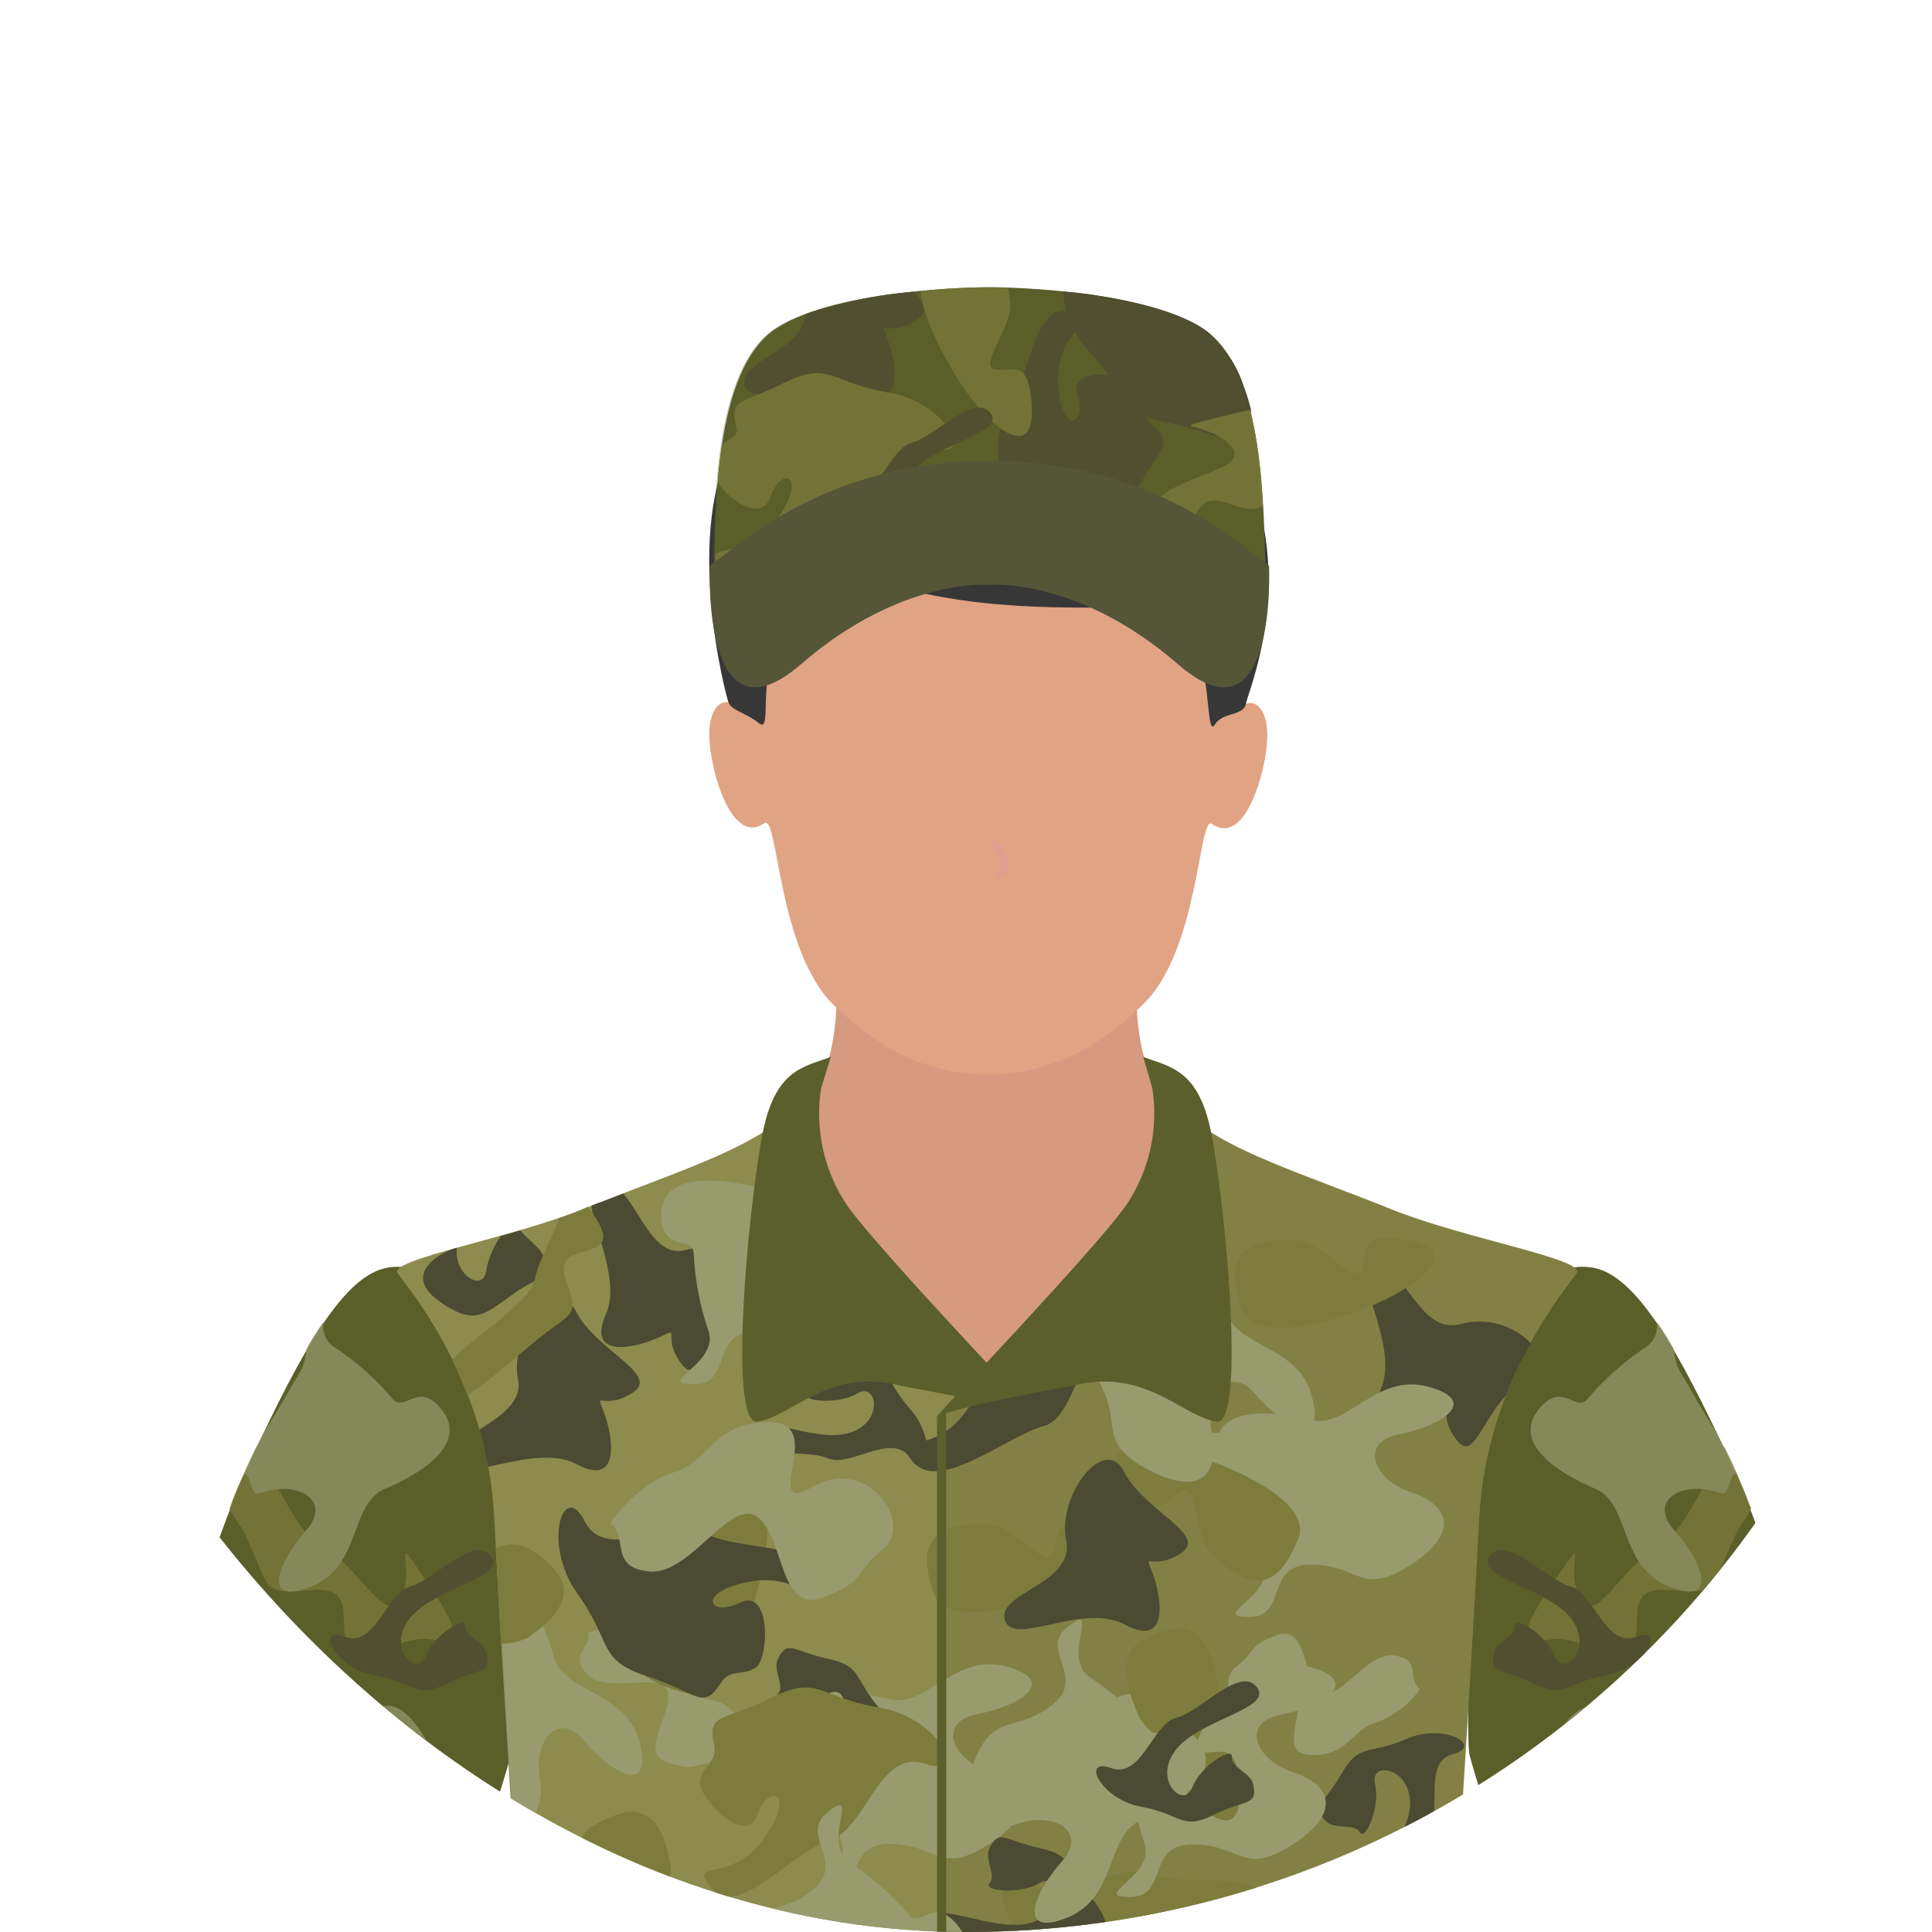 <svg width="200" height="200" viewBox="0 0 200 200" fill="none" xmlns="http://www.w3.org/2000/svg">
<g clip-path="url(#clip0_114_66)">
<path d="M157.73 274.11C157.82 267.54 161.22 243.6 163.65 216.23C163.65 216.23 153.78 188.05 152.15 181.75C151.66 180.68 152.15 151.81 154.64 145.93C158.01 138.24 158.46 130.3 164.76 131.21C169.37 131.87 173.76 139.8 179.07 151.21C183.45 160.59 188 177.34 190.89 185.21L191.75 187.03C194.69 195.76 194.25 199.63 195.25 204.2C195.91 207.08 194.44 225.2 194 232.99C193.54 242.18 190.38 278.1 185.2 282.24L159.94 277C159.306 276.827 158.746 276.45 158.347 275.928C157.948 275.406 157.731 274.767 157.73 274.11Z" fill="#5A5F2B"/>
<path d="M172.07 200.85C169.89 199.46 164.52 201.26 164.77 199.6C165.02 197.94 167.77 196.6 162.52 194.25C157.27 191.9 158.86 197.68 162.14 202.48C165.42 207.28 169.97 212.05 172.74 209.88C175.51 207.71 178.39 204.87 172.07 200.85Z" fill="#7D7C3D"/>
<path d="M160.93 163.64C164.83 157.9 161.88 162.09 163.51 165.39C165.14 168.69 168.06 161.78 171.51 160.32C173.83 159.32 176.51 153.47 178.51 149.8C179.538 151.871 180.46 153.994 181.27 156.16C180.71 157.41 180.12 157.83 179.56 159.08C177.07 164.55 177.96 165.08 172.87 164.61C167.78 164.14 170.38 168.35 168.87 170.53C167.36 172.71 163.81 169.29 160.64 169.7C157.47 170.11 157 169.37 160.93 163.64Z" fill="#7D7C3D"/>
<path d="M154.62 171.16C154.87 169.91 156.97 169.37 156.82 168.29C156.67 167.21 160.08 169.16 160.93 171.44C161.78 173.72 165.07 170.73 162.64 167.54C160.21 164.35 152.5 163.31 154.24 161.07C155.98 158.83 160.1 163.56 162.57 164.23C165.04 164.9 166.16 170.58 169.34 169.44C172.52 168.3 170.43 172.68 166.23 173.44C162.03 174.2 162.05 175.93 158.74 174.28C155.43 172.63 154.17 173.4 154.62 171.16Z" fill="#4B4A33"/>
<path d="M159.21 146C161.7 142.73 163.14 146.42 164.4 144.75C166.172 142.67 168.233 140.855 170.52 139.36C170.89 139.069 171.177 138.686 171.353 138.249C171.528 137.812 171.586 137.336 171.52 136.87C172.171 137.765 172.759 138.704 173.28 139.68C173.33 140.366 173.486 141.041 173.74 141.68C174.13 142.36 174.68 143.25 175.07 143.93C177.07 147.55 177.77 148 179.73 152.53C178.87 152.67 179.16 155.02 178 154.53C174.14 153.19 170.51 155.31 173.35 158.45C176.19 161.59 178.05 166.32 172.8 164.24C167.55 162.16 168.8 155.76 165.22 154.15C160.93 152.36 156.67 149.3 159.21 146Z" fill="#979B6E"/>
<path d="M169.79 186C170.11 181.81 179.09 184.44 182.65 183.2C185.04 182.35 187.81 184.01 190.77 184.53C190.86 185.14 191.9 187.35 192.33 188.69L192.39 188.85C192.817 190.163 193.171 191.498 193.45 192.85C190.27 196.38 190.96 198.1 185.97 198.75C180.55 199.47 179.64 201.32 178.36 198.15C177.64 196.38 176.01 197.01 174.96 195.78C173.91 194.55 174.96 187.45 177.89 189.54C180.82 191.63 182.63 189.1 177.05 187.13C171.47 185.16 169.45 190.14 169.79 186Z" fill="#4B4A33"/>
<path d="M184 180.48C183.69 177.91 178.91 174.9 180.4 174C181.89 173.1 184.58 174.46 183.12 168.86C181.66 163.26 178.12 168.21 176.49 173.78C174.86 179.35 174 185.9 177.49 186.68C180.98 187.46 184.88 188 184 180.48Z" fill="#7D7C3D"/>
<path d="M156.79 196.28C157.57 193.79 161.93 194.94 161.6 190.59C161.23 185.7 157.86 185.69 160.8 180.29C163.74 174.89 166.7 175.95 168.29 179.72C169.88 183.49 173.85 184.72 174.29 180.55C174.73 176.38 177 171.82 178.96 177.08C180.92 182.34 175.3 185.7 176.53 189.46C178.01 193.97 178.53 199.15 174.44 199.46C170.35 199.77 172.12 196.26 170.06 196.41C167.323 196.496 164.587 196.183 161.94 195.48C159.76 194.98 158.35 197.56 157.53 198.48C157.32 197.93 157 196.79 156.79 196.28Z" fill="#979B6E"/>
<path opacity="0.3" d="M157.73 274.11C157.82 267.54 161.22 243.6 163.65 216.23C163.65 216.23 153.78 188.05 152.15 181.75C151.66 180.68 152.15 151.81 154.64 145.93C158.01 138.24 158.46 130.3 164.76 131.21C169.37 131.87 173.76 139.8 179.07 151.21C183.45 160.59 188 177.34 190.89 185.21L191.75 187.03C194.69 195.76 194.25 199.63 195.25 204.2C195.91 207.08 194.44 225.2 194 232.99C193.54 242.18 190.38 278.1 185.2 282.24L159.94 277C159.306 276.827 158.746 276.45 158.347 275.928C157.948 275.406 157.731 274.767 157.73 274.11Z" fill="#5A5F2B"/>
<path d="M47.26 274.11C47.18 267.54 43.77 243.6 41.35 216.23C41.35 216.23 51.22 188.05 52.86 181.75C53.33 180.68 52.86 151.81 50.36 145.93C46.99 138.24 46.54 130.3 40.24 131.21C35.64 131.87 31.24 139.8 25.94 151.21C21.56 160.59 17 177.34 14.12 185.21L13.26 187C10.33 195.73 10.77 199.6 9.77 204.17C9.11 207.05 10.57 225.17 11.02 232.96C11.49 242.15 14.63 278.07 19.82 282.21L44.91 277C45.57 276.854 46.161 276.488 46.588 275.964C47.014 275.439 47.251 274.786 47.26 274.11Z" fill="#5A5F2B"/>
<path d="M32.93 200.85C35.12 199.46 40.42 201.26 40.22 199.6C40.02 197.94 37.22 196.6 42.48 194.25C47.74 191.9 46.13 197.68 42.86 202.48C39.59 207.28 35.03 212.05 32.26 209.88C29.49 207.71 26.57 204.87 32.93 200.85Z" fill="#7D7C3D"/>
<path d="M44.11 163.64C40.22 157.9 43.11 162.09 41.53 165.39C39.95 168.69 36.98 161.78 33.53 160.32C31.22 159.32 28.53 153.47 26.53 149.8C25.62 151.88 24.73 153.39 23.77 156.16C24.34 157.41 24.93 157.83 25.49 159.08C27.99 164.55 27.08 165.08 32.18 164.61C37.28 164.14 34.67 168.35 36.18 170.53C37.69 172.71 41.24 169.29 44.42 169.7C47.6 170.11 48 169.37 44.11 163.64Z" fill="#7D7C3D"/>
<path d="M50.37 171.16C50.12 169.91 48.03 169.37 48.17 168.29C48.31 167.21 44.92 169.16 44.07 171.44C43.22 173.72 39.92 170.73 42.42 167.54C44.92 164.35 52.54 163.31 50.81 161.07C49.08 158.83 44.95 163.56 42.47 164.23C39.99 164.9 38.88 170.58 35.72 169.44C32.56 168.3 34.62 172.68 38.82 173.44C43.02 174.2 42.99 175.93 46.31 174.28C49.63 172.63 50.82 173.4 50.37 171.16Z" fill="#4B4A33"/>
<path d="M45.78 146C43.29 142.73 41.87 146.42 40.59 144.75C38.823 142.665 36.761 140.85 34.47 139.36C34.098 139.071 33.809 138.688 33.633 138.25C33.457 137.813 33.401 137.336 33.47 136.87C32.819 137.772 32.231 138.717 31.71 139.7C31.666 140.387 31.51 141.063 31.25 141.7C30.86 142.39 30.3 143.27 29.91 143.96C27.91 147.58 27.21 148.03 25.25 152.55C26.11 152.69 25.82 155.05 26.98 154.55C30.85 153.2 34.47 155.32 31.65 158.47C28.83 161.62 26.94 166.34 32.18 164.25C37.42 162.16 36.18 155.77 39.76 154.16C44.1 152.36 48.32 149.3 45.78 146Z" fill="#979B6E"/>
<path d="M35.22 186C34.88 181.81 25.9 184.44 22.36 183.2C19.95 182.35 17.19 184.01 14.22 184.53C14.15 185.14 13.1 187.35 12.67 188.69C12.645 188.741 12.625 188.795 12.61 188.85C12.177 190.161 11.823 191.497 11.55 192.85C14.72 196.38 14.05 198.1 19.04 198.75C24.46 199.47 25.37 201.32 26.65 198.15C27.37 196.38 28.99 197.01 30.05 195.78C31.11 194.55 30.05 187.45 27.12 189.54C24.19 191.63 22.38 189.1 27.97 187.13C33.56 185.16 35.54 190.14 35.22 186Z" fill="#4B4A33"/>
<path d="M21 180.48C21.3 177.91 26.09 174.9 24.61 174C23.13 173.1 20.41 174.46 21.89 168.86C23.37 163.26 26.89 168.21 28.51 173.78C30.13 179.35 31.01 185.9 27.51 186.68C24.01 187.46 20.11 188 21 180.48Z" fill="#7D7C3D"/>
<path d="M48.2 196.28C47.43 193.79 43.06 194.94 43.4 190.59C43.77 185.7 47.14 185.69 44.19 180.29C41.24 174.89 38.3 175.95 36.7 179.72C35.1 183.49 31.13 184.72 30.7 180.55C30.27 176.38 28 171.82 26 177.08C24 182.34 29.67 185.7 28.43 189.46C26.96 193.97 26.43 199.15 30.53 199.46C34.63 199.77 32.83 196.26 34.91 196.41C37.641 196.497 40.37 196.184 43.01 195.48C45.2 194.98 46.61 197.56 47.44 198.48C47.67 197.93 48 196.79 48.2 196.28Z" fill="#979B6E"/>
<path opacity="0.3" d="M47.26 274.11C47.18 267.54 43.77 243.6 41.35 216.23C41.35 216.23 51.22 188.05 52.86 181.75C53.33 180.68 52.86 151.81 50.36 145.93C46.99 138.24 46.54 130.3 40.24 131.21C35.64 131.87 31.24 139.8 25.94 151.21C21.56 160.59 17 177.34 14.12 185.21L13.26 187C10.33 195.73 10.77 199.6 9.77 204.17C9.11 207.05 10.57 225.17 11.02 232.96C11.49 242.15 14.63 278.07 19.82 282.21L44.91 277C45.57 276.854 46.161 276.488 46.588 275.964C47.014 275.439 47.251 274.786 47.26 274.11Z" fill="#5A5F2B"/>
<path d="M102.3 197C106.97 181.33 138.16 130.49 137.23 128.39C136.3 126.29 140.23 128.23 128.23 121.65C116.23 115.07 117.75 103.33 117.65 100H86.6C86.49 103.34 88.09 115.09 76.04 121.65C63.99 128.21 68.69 128.88 67.7 131.04C66.71 133.2 97.31 181.33 101.92 197.04V198.69C101.96 198.397 102.031 198.109 102.13 197.83C102.21 198.12 102.3 198.43 102.35 198.69L102.3 197Z" fill="#D59A80"/>
<path d="M118.3 104C117.89 104.4 117.47 104.8 117.05 105.17C115.704 106.376 114.244 107.448 112.69 108.37C111.361 109.153 109.949 109.787 108.48 110.26C107.15 110.697 105.774 110.982 104.38 111.11C102.632 111.3 100.867 111.26 99.13 110.99C97.718 110.781 96.333 110.419 95 109.91C93.511 109.316 92.09 108.565 90.76 107.67C89.181 106.602 87.698 105.397 86.33 104.07C80.5 98.44 80.55 84.22 79.14 85.22C76 87.39 73.88 81 73.48 77.13C73.08 73.26 74.83 71.71 76.48 73.32C78.13 74.93 78.11 73.13 78.56 71.03C78.71 70.36 78.88 69.7 79.07 69.03C79.37 68.03 79.72 67.03 80.07 66.03C80.546 64.786 81.087 63.568 81.69 62.38C82.379 61.082 83.151 59.83 84 58.63C84.924 57.288 85.972 56.036 87.13 54.89C88.34 53.703 89.682 52.66 91.13 51.78C92.695 50.84 94.376 50.107 96.13 49.6C98.163 49.041 100.262 48.758 102.37 48.76C104.434 48.768 106.488 49.064 108.47 49.64C110.227 50.154 111.908 50.897 113.47 51.85C114.92 52.731 116.263 53.778 117.47 54.97C118.651 56.085 119.723 57.31 120.67 58.63C121.533 59.824 122.312 61.077 123 62.38C123.608 63.595 124.146 64.844 124.61 66.12C125 67.12 125.34 68.12 125.61 69.12C125.79 69.77 125.97 70.37 126.12 71.12C126.57 73.22 126.58 75.01 128.19 73.4C129.8 71.79 131.54 73.4 131.13 77.22C130.72 81.04 128.64 87.48 125.46 85.3C124.09 84.19 124.14 98.42 118.3 104Z" fill="#E0A484"/>
<path d="M87.33 58.52C83.41 56.44 82.75 63.69 80.58 66.88C78.41 70.07 79.97 76 78.58 74.88C77.19 73.76 75.89 73.63 75.44 72.78C75.18 72.31 70.55 54.62 76.24 45.26C78.05 42.67 80.52 41.96 81.12 41.37C81.72 40.78 83 35.5 94.5 32.81C103.41 30.73 118.99 31.87 127.08 44.9C135.17 57.93 129.25 71.36 129 72.78C128.75 74.2 126.61 73.63 125.76 75.01C124.91 76.39 125.27 70.12 124.06 68.34C122.85 66.56 122.26 63.4 119.76 62.92C117.26 62.44 98.55 64.51 87.33 58.52Z" fill="#373737"/>
<path d="M80.14 116.4C76.14 119.49 68.14 122.02 60.42 125.14C52.7 128.26 40.14 130.36 41.17 131.82C42.2 133.28 50.47 142.88 51.17 157.19C51.87 171.5 53.51 196.43 54.77 215.58C55.77 230.14 43.45 284.49 48.09 288.14C52.73 291.79 96.37 293 107.29 293V146.78C107.29 146.78 92.51 136.17 86.36 125C83.25 119.31 83 114.18 80.14 116.4Z" fill="#8D8B4D"/>
<path d="M124.2 116.4C128.2 119.49 136.2 122.02 143.92 125.14C151.64 128.26 164.18 130.33 163.22 131.79C162.26 133.25 153.87 142.84 153.13 157.15C152.39 171.46 150.8 196.39 149.54 215.54C148.54 230.1 160.85 284.46 156.23 288.1C151.61 291.74 107.92 292.91 97.01 292.91V146.78C97.01 146.78 111.78 136.17 117.93 125.04C121.1 119.31 121.31 114.18 124.2 116.4Z" fill="#838045"/>
<path d="M60.84 169C61.36 170.54 58.77 171.32 60.84 173.39C62.91 175.46 68.6 172.88 69.12 175.2C69.64 177.52 66.02 181.43 69.12 182.45C72.22 183.47 71.71 182.45 74.55 182.45C77.39 182.45 77.91 176.69 73.55 175.95C69.19 175.21 77.16 173.13 74.06 170.54C70.96 167.95 69.15 170.03 66.57 169C64.707 168.404 62.703 168.404 60.84 169Z" fill="#979B6E"/>
<path d="M118.35 148C118.87 149.55 116.28 150.32 118.35 152.39C120.42 154.46 126.11 151.88 126.63 154.2C127.15 156.52 123.53 160.44 126.63 161.45C129.73 162.46 129.22 161.45 132.06 161.45C134.9 161.45 135.42 155.7 131.06 154.95C126.7 154.2 134.67 152.13 131.57 149.55C128.47 146.97 126.66 149.04 124.08 148C122.217 147.404 120.213 147.404 118.35 148Z" fill="#979B6E"/>
<path d="M83.58 140.62C83.01 141.78 84.36 143.46 83.58 144.24C82.8 145.02 86.69 145.48 88.76 144.24C90.83 143 91.6 147.34 87.76 148.38C83.92 149.42 77.16 145.53 77.16 148.38C77.16 151.23 83.4 149.93 85.69 150.96C87.98 151.99 92.42 148.12 94.23 150.96C96.04 153.8 97.07 149.08 94.23 145.88C91.39 142.68 92.42 141.39 88.8 140.62C85.18 139.85 84.67 138.55 83.58 140.62Z" fill="#4B4A33"/>
<path d="M122.26 209.16C123.07 207.44 124.65 208.16 125.77 206.99C126.89 205.82 126.2 198.65 123.19 200.64C120.18 202.63 118.48 199.94 124.19 198.28C129.9 196.62 131.68 201.68 131.55 197.48C131.42 193.28 122.34 195.41 118.87 193.96C115.4 192.51 109.04 198.4 106.27 194.26C103.5 190.12 102.14 197.14 106.44 201.75C110.74 206.36 109.27 208.31 114.65 209.33C120.03 210.35 120.75 212.25 122.26 209.16Z" fill="#7D7C3D"/>
<path d="M137.3 188.56C138.22 189.47 140.24 188.7 140.76 189.68C141.28 190.66 142.94 187.13 142.34 184.68C141.74 182.23 146.17 182.92 145.96 186.94C145.75 190.96 139.96 196.16 142.7 197.03C145.44 197.9 146.08 191.59 147.78 189.7C149.48 187.81 147.14 182.43 150.4 181.58C153.66 180.73 149.48 178.3 145.57 180.02C141.66 181.74 140.74 180.37 138.9 183.57C137.06 186.77 135.65 187 137.3 188.56Z" fill="#4B4A33"/>
<path d="M71 129.39C67.8 130.33 66.26 125.39 64.5 123.55C63.56 123.96 62.17 124.46 61.21 124.8C61.57 127.4 64.21 132.7 62.73 136.03C60.66 140.68 65.73 139.63 68.42 138.35C70.62 137.29 68.42 138.35 70.54 141.19C72.66 144.03 74.62 137.06 78.54 134.73C82.46 132.4 75.42 128.09 71 129.39Z" fill="#4B4A33"/>
<path d="M157.93 140.06C158.088 139.709 158.279 139.375 158.5 139.06C157.57 138.109 156.404 137.423 155.121 137.072C153.838 136.72 152.485 136.716 151.2 137.06C146.81 138.31 145.25 130.34 142.47 131.36C139.69 132.38 144.96 139.12 142.93 143.84C140.9 148.56 145.93 147.45 148.62 146.17C150.81 145.11 148.62 146.17 150.74 149.01C152.48 151.36 153.23 147.34 155.91 144.45C156.465 142.935 157.14 141.467 157.93 140.06Z" fill="#4B4A33"/>
<path d="M102.3 157.83C104.88 157.95 108.3 162.49 109.02 160.94C109.74 159.39 108.25 156.8 113.93 157.83C119.61 158.86 114.93 162.75 109.54 164.83C104.15 166.91 97.64 168.19 96.61 164.83C95.58 161.47 94.81 157.5 102.3 157.83Z" fill="#7D7C3D"/>
<path d="M69.41 193.11C69.84 195.61 66.08 199.89 67.76 200.32C69.44 200.75 71.66 198.72 71.82 204.5C71.98 210.28 67.22 206.5 64.07 201.63C60.92 196.76 58.33 190.69 61.4 189C64.47 187.31 68.19 185.68 69.41 193.11Z" fill="#7D7C3D"/>
<path d="M134.21 128.38C136.79 128.49 140.16 133.03 140.93 131.47C141.7 129.91 140.16 127.35 145.85 128.38C151.54 129.41 146.85 133.28 141.45 135.38C136.05 137.48 129.55 138.75 128.52 135.38C127.49 132.01 126.68 128 134.21 128.38Z" fill="#7D7C3D"/>
<path d="M67.69 165.44C69.42 163.09 75.8 162.77 74.84 161.08C73.88 159.39 70.46 159.21 75 154.5C79.54 149.79 80.28 156.62 78.8 163.02C77.32 169.42 74.49 176.32 70.67 175.19C66.85 174.06 62.65 172.31 67.69 165.44Z" fill="#7D7C3D"/>
<path d="M88.57 130.43C84.92 129.18 83.33 125.7 86.63 124.64C85.712 123.391 84.924 122.05 84.28 120.64C82.16 121.89 80.34 123.4 78.28 122.89C73.67 121.75 68.45 121.64 68.45 125.73C68.45 129.82 71.82 127.79 71.82 129.86C71.95 132.587 72.472 135.282 73.37 137.86C74.37 141.22 67.68 143.29 71.82 143.29C75.96 143.29 73.37 137.86 78.28 137.86C83.19 137.86 83.45 141.22 88.62 137.86C93.79 134.5 92.44 131.71 88.57 130.43Z" fill="#979B6E"/>
<path d="M92.08 175.9C87.45 174.76 82.25 174.65 82.25 178.74C82.25 182.83 85.6 180.81 85.6 182.88C85.738 185.607 86.263 188.301 87.16 190.88C88.16 194.25 81.47 196.32 85.6 196.32C89.73 196.32 87.16 190.88 92.08 190.88C97 190.88 97.24 194.25 102.42 190.88C107.6 187.51 106.3 184.65 102.42 183.4C98.54 182.15 96.99 178.23 101.17 177.45C105.35 176.67 109.71 174.09 104.28 172.54C98.85 170.99 95.92 176.88 92.08 175.9Z" fill="#979B6E"/>
<path d="M135.73 147C131.11 145.87 125.9 145.75 125.9 149.85C125.9 153.95 129.27 151.92 129.27 153.97C129.393 156.697 129.912 159.392 130.81 161.97C131.81 165.33 125.12 167.39 129.27 167.39C133.42 167.39 130.81 161.97 135.73 161.97C140.65 161.97 140.91 165.33 146.07 161.97C151.23 158.61 149.95 155.73 146.07 154.48C142.19 153.23 140.64 149.3 144.82 148.48C149 147.66 153.37 145.12 147.93 143.57C142.49 142.02 139.57 147.92 135.73 147Z" fill="#979B6E"/>
<path d="M66.8 214.12C67.5 209.26 70.87 209.48 68.28 203.88C65.69 198.28 62.7 199.15 60.85 202.81C59 206.47 54.97 207.45 54.79 203.23C54.729 201.653 54.391 200.099 53.79 198.64V200.87C53.86 202.54 53.96 204.2 54.06 205.87C54.17 207.23 54.25 208.61 54.3 209.98C54.35 211.35 54.41 212.37 54.47 213.57C54.457 214.008 54.484 214.447 54.55 214.88C54.8 216.73 54.83 218.603 54.64 220.46V222.13C57.02 221.79 56.08 219.13 57.85 219.37C60.57 219.637 63.315 219.512 66 219C69.48 218.46 70.57 225.42 71.16 221.31C71.75 217.2 66.12 219 66.8 214.12Z" fill="#979B6E"/>
<path d="M123.5 175.9C118.87 174.76 113.67 174.65 113.67 178.74C113.67 182.83 117.03 180.81 117.03 182.88C117.131 185.621 117.63 188.332 118.51 190.93C119.51 194.3 112.82 196.37 116.95 196.37C121.08 196.37 118.51 190.93 123.5 190.93C128.49 190.93 128.67 194.3 133.84 190.93C139.01 187.56 137.72 184.69 133.84 183.45C129.96 182.21 128.41 178.28 132.6 177.5C136.79 176.72 141.13 174.14 135.7 172.59C130.27 171.04 127.31 176.88 123.5 175.9Z" fill="#979B6E"/>
<path d="M102.43 191.32C101.85 192.48 103.21 194.16 102.43 194.94C101.65 195.72 105.53 196.18 107.6 194.94C109.67 193.7 110.44 198.04 106.6 199.08C102.76 200.12 96 196.23 96 199.08C96 201.93 102.24 200.62 104.53 201.66C106.82 202.7 111.26 198.81 113.06 201.66C114.86 204.51 115.92 199.78 113.06 196.58C110.2 193.38 111.26 192.09 107.64 191.32C104.02 190.55 103.46 189.25 102.43 191.32Z" fill="#4B4A33"/>
<path d="M126 174.13C126.41 176.62 122.67 180.91 124.34 181.35C126.01 181.79 128.23 179.74 128.34 185.52C128.45 191.3 123.75 187.52 120.61 182.66C117.47 177.8 114.91 171.71 118 170C121.09 168.29 124.75 166.7 126 174.13Z" fill="#7D7C3D"/>
<path d="M80.53 171.72C79.95 172.88 81.31 174.56 80.53 175.34C79.75 176.12 83.63 176.58 85.7 175.34C87.77 174.1 88.55 178.44 84.7 179.48C80.85 180.52 74.09 176.63 74.09 179.48C74.09 182.33 80.33 181.03 82.63 182.06C84.93 183.09 89.35 179.22 91.16 182.06C92.97 184.9 94 180.18 91.16 176.98C88.32 173.78 89.35 172.49 85.73 171.72C82.11 170.95 81.56 169.66 80.53 171.72Z" fill="#4B4A33"/>
<path d="M147 174.85C145.64 173.94 147.21 171.74 144.3 171.37C141.39 171 138.48 176.52 136.64 174.99C134.8 173.46 135.31 168.18 132.23 169.26C129.15 170.34 130.18 170.83 127.92 172.58C125.66 174.33 128.77 179.18 132.71 177.08C136.65 174.98 131.56 181.52 135.61 181.67C139.66 181.82 139.81 179.08 142.48 178.32C144.304 177.649 145.88 176.438 147 174.85Z" fill="#979B6E"/>
<path d="M74.59 174.25C75.59 172.64 77.08 173.57 78.33 172.54C79.58 171.51 79.84 164.32 76.58 165.92C73.32 167.52 71.99 164.67 77.83 163.7C83.67 162.73 84.83 168 85.23 163.82C85.63 159.64 76.35 160.62 73.08 158.75C69.81 156.88 62.77 161.93 60.54 157.5C58.31 153.07 56.09 159.86 59.78 164.98C63.47 170.1 61.78 171.84 66.98 173.52C72.18 175.2 72.75 177.15 74.59 174.25Z" fill="#4B4A33"/>
<path d="M73.91 180.56C74.33 182.42 72.67 182.82 72.46 184.43C72.25 186.04 77.21 191.29 78.38 187.89C79.55 184.49 82.53 185.55 79.04 190.38C75.55 195.21 71.04 192.23 73.7 195.5C76.36 198.77 82.26 191.5 85.9 190.5C89.54 189.5 91 181 95.68 182.57C100.36 184.14 97.19 177.77 90.97 176.75C84.75 175.73 84.73 173.28 79.84 175.75C74.95 178.22 73.18 177.23 73.91 180.56Z" fill="#7D7C3D"/>
<path d="M130.44 207.09C128.33 208.57 122.95 207.09 123.23 208.73C123.51 210.37 126.37 211.54 121.23 214.2C116.09 216.86 117.42 210.93 120.45 205.98C123.48 201.03 127.81 195.98 130.69 198.08C133.57 200.18 136.6 202.77 130.44 207.09Z" fill="#7D7C3D"/>
<path d="M125.51 161C123.62 159.24 124 153.6 122.41 154.27C120.82 154.94 120.31 157.93 116.65 153.45C112.99 148.97 119.05 149.04 124.53 150.95C130.01 152.86 135.75 156.11 134.37 159.34C132.99 162.57 131 166.16 125.51 161Z" fill="#7D7C3D"/>
<path d="M118.05 188.46C122.41 186.54 126.62 183.46 124.05 180.2C121.48 176.94 120.12 180.63 118.86 178.95C117.09 176.871 115.029 175.059 112.74 173.57C109.87 171.57 113.98 165.78 110.64 168.31C107.3 170.84 112.74 173.57 108.84 176.56C104.94 179.55 102.69 177.06 100.66 182.88C98.63 188.7 101.37 190.17 105.24 188.82C109.11 187.47 112.72 189.6 109.89 192.74C107.06 195.88 105.19 200.61 110.44 198.53C115.69 196.45 114.45 190.06 118.05 188.46Z" fill="#979B6E"/>
<path d="M135.85 144.71C134.54 139.21 128.03 139.58 126.96 135.77C125.71 131.19 123.22 126.57 119.66 128.61C116.1 130.65 119.51 132.55 117.66 133.61C115.338 135.063 113.237 136.841 111.42 138.89C110.997 139.274 110.477 139.534 109.916 139.643C109.356 139.753 108.776 139.707 108.24 139.51C107.812 140.128 107.305 140.686 106.73 141.17C108.79 142.75 111.73 139.41 113.84 143.17C116.25 147.45 113.46 149.32 118.92 152.17C124.38 155.02 126.23 152.51 125.46 148.43C124.69 144.35 127.29 141.16 130 144.37C132.71 147.58 137.23 150.15 135.85 144.71Z" fill="#979B6E"/>
<path d="M66.24 180.48C64.93 174.99 58.41 175.35 57.35 171.54C56.29 167.73 54.35 163.77 51.58 163.92C51.59 164.013 51.59 164.107 51.58 164.2C51.82 168.2 52.2 173.43 52.41 177.78C52.62 182.13 52.99 185.27 53.14 189.53C55 189.18 56.41 186.78 55.91 184.23C55.14 180.23 57.76 176.97 60.47 180.23C63.18 183.49 67.55 186 66.24 180.48Z" fill="#979B6E"/>
<path d="M93.2 207.65C97.54 205.71 101.77 202.65 99.2 199.39C96.63 196.13 95.28 199.8 94.01 198.14C92.235 196.057 90.17 194.239 87.88 192.74C85.01 190.74 89.13 184.97 85.8 187.49C82.47 190.01 87.88 192.74 83.99 195.75C80.1 198.76 77.84 196.24 75.81 202.06C73.78 207.88 76.53 209.34 80.39 208C84.25 206.66 87.87 208.78 85.04 211.91C82.21 215.04 80.34 219.8 85.59 217.7C90.84 215.6 89.58 209.24 93.2 207.65Z" fill="#979B6E"/>
<path d="M55 160.44C54.455 160.099 53.831 159.907 53.189 159.882C52.547 159.858 51.909 160.002 51.34 160.3C51.34 160.73 51.58 163.44 51.53 164.23C51.65 166.23 51.75 168.23 51.89 170.15C52.891 170.171 53.881 169.929 54.76 169.45C60.94 165.11 57.9 162.48 55 160.44Z" fill="#7D7C3D"/>
<path d="M92.32 210.59C90.42 208.83 90.81 203.19 89.21 203.87C87.61 204.55 87.11 207.52 83.46 203.04C79.81 198.56 85.85 198.64 91.33 200.55C96.81 202.46 102.56 205.7 101.17 208.93C99.78 212.16 97.84 215.73 92.32 210.59Z" fill="#7D7C3D"/>
<path d="M129.74 184.74C129.49 183.5 127.38 182.97 127.52 181.87C127.66 180.77 124.28 182.75 123.43 185.04C122.58 187.33 119.27 184.32 121.72 181.14C124.17 177.96 131.85 176.91 130.11 174.65C128.37 172.39 124.25 177.22 121.78 177.82C119.31 178.42 118.19 184.18 115.02 183.03C111.85 181.88 113.92 186.26 118.13 187.03C122.34 187.8 122.31 189.53 125.61 187.88C128.91 186.23 130.21 187 129.74 184.74Z" fill="#4B4A33"/>
<path d="M63.14 157.68C65.14 158.93 62.92 162.28 67.22 162.68C71.52 163.08 75.64 154.88 78.44 157.07C81.24 159.26 80.65 167.07 85.18 165.38C89.71 163.69 88.18 162.97 91.42 160.38C94.66 157.79 89.93 150.66 84.19 153.89C78.45 157.12 85.73 147.29 79.77 147.22C73.81 147.15 73.65 151.22 69.77 152.41C65.89 153.6 63.14 157.68 63.14 157.68Z" fill="#979B6E"/>
<path d="M53.87 127.37C53.24 127.54 52.53 127.79 51.87 127.93C51.063 129.037 50.529 130.318 50.31 131.67C49.93 133.76 46.93 131.92 47.31 129.18C46.25 129.33 41.31 131.67 45.39 134.64C48.86 137.14 49.94 136.3 52.88 134.13C55.82 131.96 57.18 132.45 56.34 130.29C56.14 129.22 54.34 128.13 53.87 127.37Z" fill="#4B4A33"/>
<path d="M59.63 135.75C57.63 131.75 52.69 138.34 53.63 142.81C54.14 145.18 51.52 146.81 49.63 147.97L49.84 148.73C50.19 149.98 50.16 150.4 50.55 151.83C53.18 151.3 57.1 150.17 59.71 151.58C64.2 154 63.54 148.83 62.47 146.08C61.57 143.81 62.47 146.08 65.47 144.19C68.47 142.3 61.65 139.8 59.63 135.75Z" fill="#4B4A33"/>
<path d="M57.86 126.12C57.52 127.47 55.73 130.48 55.36 132.45C54.98 134.81 48.36 138.87 46.81 140.83C47.31 141.75 47.39 142.08 47.81 143.03C48.01 143.47 48.2 143.92 48.36 144.37C50.45 143.24 53.58 140.29 55.84 138.5C59.36 135.75 59.93 136.26 58.65 132.67C57.37 129.08 60.89 130.18 62.22 128.67C62.99 127.83 61.67 126.07 60.88 124.92C59.88 125.36 58.92 125.76 57.86 126.12Z" fill="#7D7C3D"/>
<path d="M119.26 162.71C120.33 165.46 120.98 170.62 116.5 168.2C112.02 165.78 104.92 170.58 104.03 167.71C103.14 164.84 111.33 163.97 110.37 159.44C109.41 154.91 114.32 148.33 116.37 152.37C118.42 156.41 125.21 158.92 122.21 160.82C119.21 162.72 118.36 160.44 119.26 162.71Z" fill="#4B4A33"/>
<path d="M93.26 143.46C93.26 143.46 105.96 145.71 107.41 146.76C107.3 146.49 91.41 129.9 87.77 124.9C85.317 121.32 84.326 116.937 85 112.65L86 109.41C83.35 110.41 80.64 110.65 79.22 116.11C77.8 121.57 75.12 147.65 78.41 147.16C82 146.62 85.85 141.5 93.26 143.46Z" fill="#5A5F2B"/>
<path d="M124.53 34C117.98 29.73 102.43 29.73 102.43 29.73C102.43 29.73 86.89 29.73 80.34 34C73.79 38.27 74.1 53.5 73.94 58.53H131C130.76 53.52 131.08 38.29 124.53 34Z" fill="#5A5F2B"/>
<path d="M125 34.36C122.19 32.1 114.88 30.54 110.3 30.2C110.207 30.21 110.113 30.21 110.02 30.2C110.183 32.49 111.129 34.655 112.7 36.33C116.89 40.82 115.46 42.7 120.7 43.7C125.94 44.7 126.7 46.53 128.19 43.53C128.51 42.85 129.06 42.79 129.54 42.6C129.342 41.708 129.078 40.833 128.75 39.98C128.045 37.795 126.747 35.85 125 34.36Z" fill="#4B4A33"/>
<path d="M119.29 44C117.88 42.75 118.97 41.5 118.16 40.13C117.35 38.76 110.47 37.63 111.54 40.9C112.61 44.17 109.66 45.14 109.54 39.37C109.42 33.6 114.67 33.27 110.7 32.27C106.73 31.27 106.37 40.38 104.11 43.27C101.85 46.16 105.72 53.64 101.11 55.16C96.5 56.68 102.74 59.79 108.2 56.94C113.66 54.09 115.08 55.94 117.43 51.22C119.78 46.5 121.81 46.16 119.29 44Z" fill="#4B4A33"/>
<path d="M102.94 38.22C101.31 37.8 104.94 33.68 104.54 31.22C104.47 30.77 104.45 30.22 104.37 29.81C101.349 29.68 98.323 29.79 95.32 30.14C95.51 32.73 97.37 36.38 99.32 39.51C102.38 44.27 107.01 47.92 106.81 42.3C106.61 36.68 104.57 38.67 102.94 38.22Z" fill="#7D7C3D"/>
<path d="M118.3 58.46C122.04 58.32 122.41 58.46 123.45 54.3C124.7 49.48 127.71 53.24 130.21 52.61C130.399 52.561 130.578 52.48 130.74 52.37C130.66 51.12 130.58 50.11 130.48 48.88C130.3 46.953 130 45.039 129.58 43.15C129.58 43.08 129.45 42.5 129.43 42.44C128.63 42.59 127.69 42.8 126.56 43.09C120.01 44.72 124.81 43.44 127.3 46.03C129.79 48.62 122.47 49.03 120 51.62C117.53 54.21 105.6 53.9 104.6 55.49C103.97 56.49 102.03 56.34 101.22 56.61C102.289 57.107 103.296 57.728 104.22 58.46H118.3Z" fill="#7D7C3D"/>
<path d="M94.56 30.2C90.735 30.509 86.963 31.292 83.33 32.53C83.33 36.28 76.33 37.29 77.1 39.92C77.87 42.55 84.82 38.04 89.18 40.38C93.54 42.72 92.93 37.71 91.85 35.04C90.99 32.82 91.85 35.04 94.77 33.2C96.12 32.44 95.76 31.31 94.56 30.2Z" fill="#4B4A33"/>
<path d="M74.4 58.38H80.14C82.52 56.87 85.14 54.55 87.03 54.03C90.57 53.03 92.03 44.77 96.56 46.32C101.09 47.87 98 41.63 92 40.64C86 39.65 85.92 37.28 81.17 39.64C76.42 42 75.54 41.13 76.25 44.35C76.48 45.35 75.25 45.44 74.77 46.02C74.55 47.311 74.4 48.613 74.32 49.92C75.57 51.92 78.85 54.03 79.75 51.44C80.88 48.13 83.75 49.17 80.39 53.84C77.16 58.28 72.69 56 74.4 58.38Z" fill="#7D7C3D"/>
<path d="M102.16 52.5C101.92 51.25 99.88 50.76 100.01 49.7C100.14 48.64 96.86 50.55 96.01 52.78C95.16 55.01 92.01 52.08 94.34 48.98C96.67 45.88 104.21 44.86 102.51 42.74C100.81 40.62 96.81 45.23 94.4 45.82C91.99 46.41 90.91 52.06 87.83 50.89C84.75 49.72 86.76 54.03 90.83 54.8C94.9 55.57 94.9 57.19 98.14 55.63C101.38 54.07 102.59 54.7 102.16 52.5Z" fill="#4B4A33"/>
<path opacity="0.3" d="M124.41 34C117.86 29.73 102.3 29.73 102.3 29.73C102.3 29.73 86.76 29.73 80.21 34C73.66 38.27 74 53.52 73.81 58.55H130.81C130.66 53.52 131 38.29 124.41 34Z" fill="#5A5F2B"/>
<path d="M131.37 58.55C128.63 56.71 119.65 47.73 102.43 47.73C85.21 47.73 76.24 56.73 73.49 58.55C73.49 58.55 72.57 77.74 82.93 68.75C93.29 59.76 102.43 60.53 102.43 60.53C102.43 60.53 111.58 59.76 121.93 68.75C132.28 77.74 131.37 58.55 131.37 58.55Z" fill="#555538"/>
<path d="M113.14 132.91C112.435 133.918 111.594 134.823 110.64 135.6C108.92 138.49 107.31 142.14 104.14 142C103.922 142.119 103.678 142.181 103.43 142.18C103.178 142.188 102.928 142.127 102.708 142.003C102.488 141.88 102.305 141.699 102.18 141.48H102.1C101.9 141.73 101.68 141.98 101.47 142.22C101.68 142.85 101.37 144.22 99.9 146.22C96.41 151.01 91.9 148.08 94.56 151.35C97.22 154.62 104.44 148.54 108.08 147.61C111.72 146.68 111.83 136.9 116.54 138.49C120.88 139.87 118.51 134.53 113.14 132.91Z" fill="#4B4A33"/>
<path d="M111 143.46C111 143.46 98.3 145.71 96.85 146.76C96.96 146.49 112.85 129.9 116.49 124.9C118.954 121.324 119.955 116.941 119.29 112.65L118.35 109.41C120.98 110.41 123.7 110.65 125.12 116.11C126.54 121.57 129.22 147.65 125.93 147.16C122.34 146.62 118.51 141.5 111 143.46Z" fill="#5A5F2B"/>
<path d="M97.95 292.81H97.01V146.77L97.95 145.75V292.81Z" fill="#5A5F2B"/>
<path opacity="0.6" d="M102.38 86.73C102.38 86.73 102.52 87.05 102.73 87.46L103.09 88.15L103.27 88.52C103.325 88.636 103.372 88.757 103.41 88.88C103.41 88.99 103.48 89.11 103.51 89.22V89.53C103.515 89.627 103.515 89.723 103.51 89.82C103.48 89.921 103.44 90.018 103.39 90.11C103.39 90.19 103.3 90.29 103.25 90.37L103.1 90.57L102.96 90.78H103.48C103.598 90.74 103.709 90.682 103.81 90.61L103.99 90.48C104.055 90.424 104.112 90.36 104.16 90.29C104.281 90.151 104.37 89.987 104.42 89.81C104.44 89.714 104.44 89.616 104.42 89.52C104.44 89.421 104.44 89.319 104.42 89.22C104.409 89.026 104.372 88.834 104.31 88.65C104.25 88.474 104.17 88.306 104.07 88.15C103.981 88.005 103.881 87.868 103.77 87.74C103.576 87.519 103.355 87.323 103.11 87.16C102.897 86.971 102.649 86.825 102.38 86.73Z" fill="#DB9C94"/>
</g>
<defs>
<clipPath id="clip0_114_66">
<rect width="200" height="200" rx="100" fill="white"/>
</clipPath>
</defs>
</svg>
